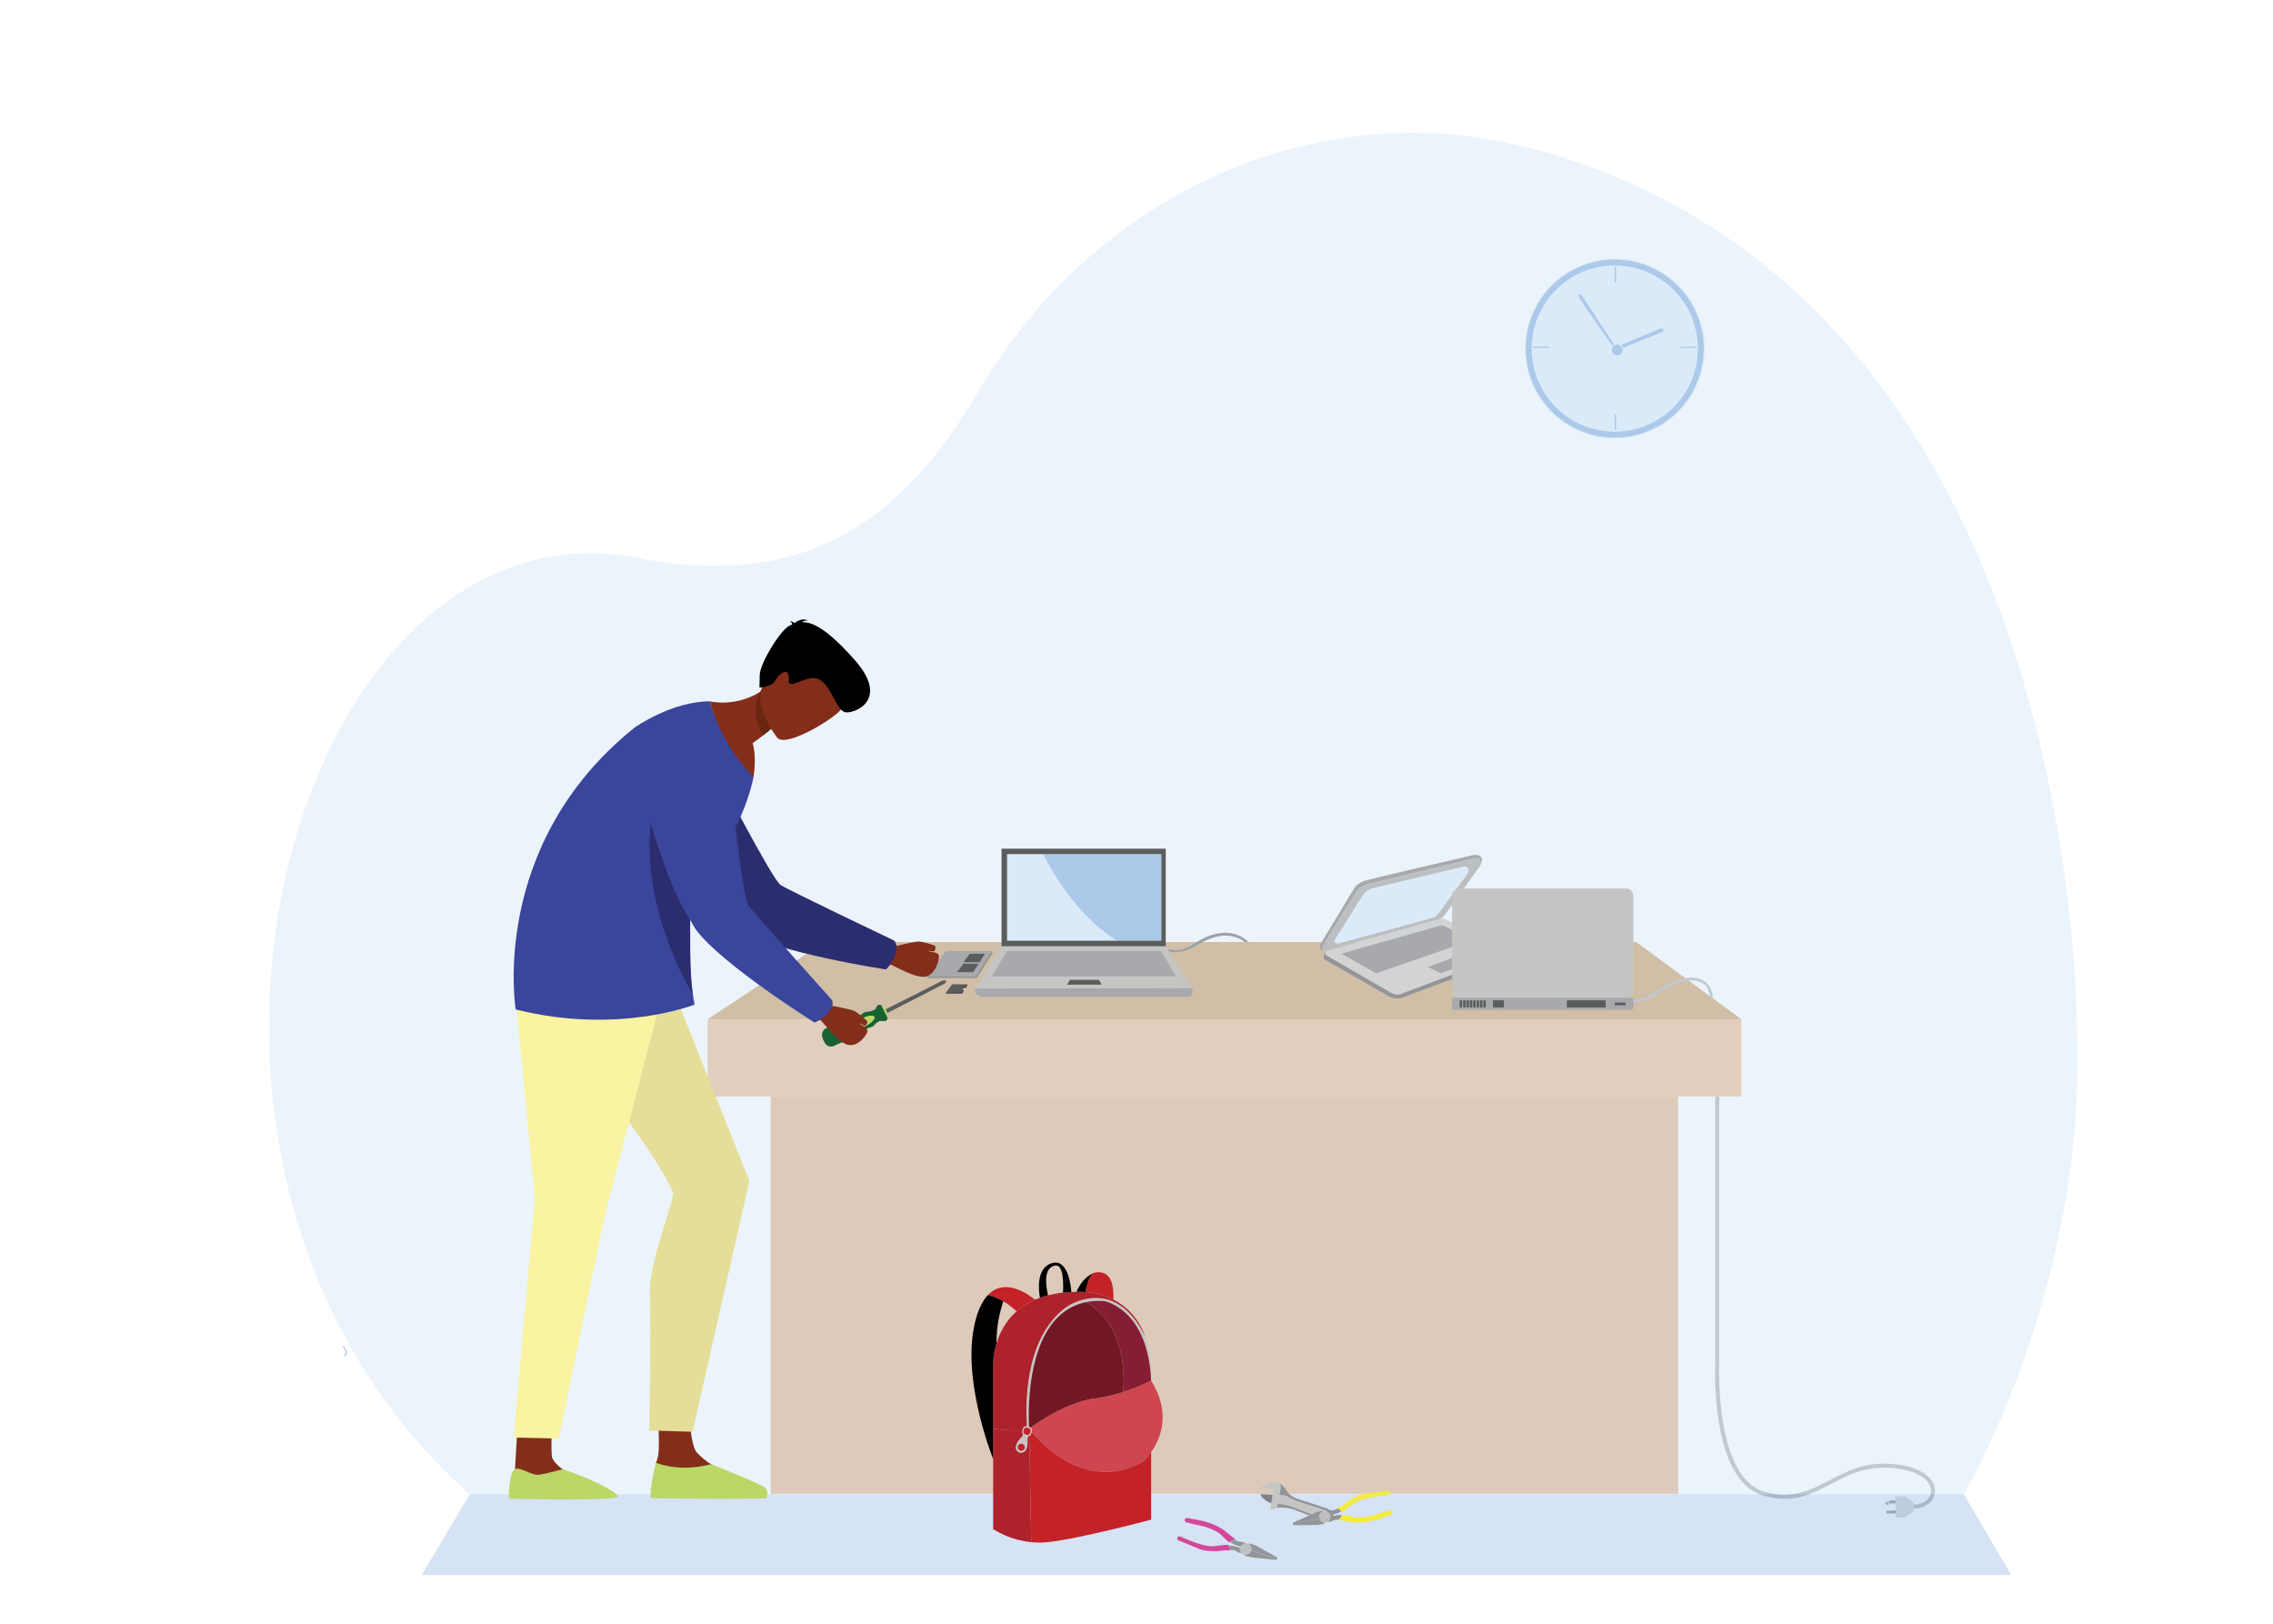 <?xml version="1.0" encoding="utf-8"?>
<!-- Generator: Adobe Illustrator 24.3.0, SVG Export Plug-In . SVG Version: 6.00 Build 0)  -->
<svg version="1.1" xmlns="http://www.w3.org/2000/svg" xmlns:xlink="http://www.w3.org/1999/xlink" x="0px" y="0px"
	 viewBox="0 0 1984.25 1417.32" style="enable-background:new 0 0 1984.25 1417.32;" xml:space="preserve">
<style type="text/css">
	.st0{fill:#A7A9AC;}
	.st1{fill:none;}
	.st2{fill:#EAB283;}
	.st3{fill:#C99257;}
	.st4{fill:#E2AA7C;}
	.st5{fill:#5A5D5C;}
	.st6{fill:#D1D3D4;}
	.st7{fill:#808285;}
	.st8{fill:#939598;}
	.st9{opacity:0.5;fill:#DAEAF8;}
	.st10{opacity:0.5;fill:#ACC9EA;}
	.st11{fill:#ACC9EA;}
	.st12{fill:#DAEAF8;}
	.st13{fill:none;stroke:#DAEAF8;stroke-miterlimit:10;}
	.st14{fill:#C5C5C4;}
	.st15{fill:#BCBEC0;}
	.st16{fill:#414042;}
	.st17{fill:#D3489A;}
	.st18{fill:#F3EB3F;}
	.st19{opacity:0.1;}
	.st20{fill:none;stroke:#000000;stroke-width:0.5;stroke-miterlimit:10;}
	.st21{fill:#832E1A;}
	.st22{fill:#BAD768;}
	.st23{fill:#E5DE98;}
	.st24{fill:#F9F3A2;}
	.st25{fill:#176232;}
	.st26{fill:#2B2D6E;}
	.st27{fill:#692610;}
	.st28{fill:#3A459C;}
	.st29{fill:none;stroke:#ACC9EA;stroke-miterlimit:10;}
	.st30{fill:#CE464F;}
	.st31{fill:#C42228;}
	.st32{fill:#AD222B;}
	.st33{fill:#851E35;}
	.st34{fill:#721825;}
</style>
<g id="linework">
	<g>
		<path class="st0" d="M1670.25,1316.88v-3.5c8.69,0,15.18-4.94,15.43-11.75c0.33-8.82-10.42-18.53-35.15-20.36
			c-22-1.63-37.17,6.29-51.86,13.95c-17.26,9-33.57,17.51-58.88,10.43c-19.91-5.57-33.11-27.04-39.22-63.8
			c-4.49-27.03-3.28-52.8-3.26-53.06l0-231.67h3.5v231.75c-0.05,1.09-4.5,100.97,39.92,113.4c23.97,6.71,39.69-1.49,56.32-10.16
			c15.12-7.89,30.75-16.04,53.74-14.34c28.91,2.14,38.75,14.26,38.39,23.98C1688.86,1310.38,1680.72,1316.88,1670.25,1316.88z"/>
	</g>
	<rect x="617.71" y="889.69" class="st1" width="902.42" height="67.43"/>
	<rect x="617.71" y="889.69" class="st2" width="902.42" height="67.43"/>
	<polygon class="st3" points="1428.31,822.25 719.68,822.25 617.71,889.68 1520.13,889.68 	"/>
	<polyline class="st4" points="1465.02,957.12 1465.02,1303.96 672.82,1303.96 672.82,957.12 	"/>
	<path class="st5" d="M1019.27,828.46c0,0,10.98,3.81,23.57-4.89c15.37-10.62,34.39-13.74,46.97-1.32h-3.27c0,0-5.71-5.31-16.6-5.59
		c-10.89-0.28-24.61,8.01-24.61,8.01s-10.51,8.39-24.66,6.03c-14.15-2.36,0,0,0,0L1019.27,828.46"/>
	<path class="st0" d="M1422.46,872.99l1.62,2.08c0,0-14.34-0.06,0,0c13.75,0.06,23.92-8.51,23.92-8.51s12.96-8.52,23.67-10.48
		c10.91-1.99,17.08,3.87,17.08,3.87s2.35,1.87,4.28,9.84l2.31,1.7c0,0-0.1-7.03-3.93-11.8c-10.73-13.34-33.77-2.76-46,6.03
		C1432.99,874.65,1422.46,872.99,1422.46,872.99"/>
	<g>
		<g id="XMLID_4_">
			<g>
				<polygon class="st6" points="1670.33,1319.59 1662.49,1324.57 1654.95,1324.71 1654.89,1321.03 1654.84,1318.41 
					1654.71,1312.23 1654.66,1309.61 1654.59,1306.14 1662.76,1305.98 1670.28,1311.18 				"/>
				<polygon class="st7" points="1654.84,1318.41 1654.89,1321.03 1649.5,1321.14 1649.46,1318.52 				"/>
				<polygon class="st7" points="1654.66,1309.61 1654.71,1312.23 1649.33,1312.34 1649.28,1309.72 				"/>
				<polygon class="st8" points="1649.46,1318.52 1649.5,1321.14 1646.7,1321.19 1646.63,1318.57 				"/>
				
					<rect x="1646.49" y="1309.74" transform="matrix(1 -0.018 0.018 1 -24.026 30.781)" class="st8" width="2.81" height="2.62"/>
			</g>
			<g>
			</g>
		</g>
	</g>
</g>
<g id="Layer_2">
	<path class="st9" d="M1714.34,1304.29c0,0,95.69-161.18,99.17-365.38c3.4-199.46-57.74-694.82-472.48-808.29
		c-193.5-52.94-388.06,42.32-486.21,209.84c-59.11,100.9-140.54,177.41-297.14,146.63c-303.5-59.66-470.31,532.19-147.63,817.2
		H1714.34z"/>
	<polygon class="st10" points="1755.77,1374.77 368.2,1374.77 410.05,1304.29 1714.34,1304.29 	"/>
	<polygon class="st8" points="826.63,831.45 866.69,831.45 852.8,853.71 809.82,853.71 	"/>
	<g>
		<g id="XMLID_5_">
			<g>
				<path class="st11" d="M1352.64,302.11v2.13h-15.06c0-0.71,0.01-1.42,0.03-2.13H1352.64z"/>
				<path class="st11" d="M1411.24,361.27v15.03c-0.53,0.01-1.07,0.02-1.6,0.02c-0.18,0-0.35,0-0.53-0.01v-15.04H1411.24z"/>
				<path class="st11" d="M1481.7,304.24h-15.05v-2.13h15.02C1481.69,302.82,1481.7,303.53,1481.7,304.24z"/>
				<path class="st11" d="M1411.24,232.23v15.03h-2.13v-15.04c0.18-0.01,0.35-0.01,0.53-0.01
					C1410.17,232.21,1410.71,232.22,1411.24,232.23z"/>
				<path class="st11" d="M1407.43,302.64c0,0-28.28-39.79-29.53-43.31c-1.26-3.52,2.76-2.77,2.76-2.77l28.98,44.21
					C1408.74,301.17,1407.97,301.82,1407.43,302.64z"/>
				<path class="st11" d="M1407.43,302.64c0.54-0.82,1.31-1.47,2.21-1.87c0.65-0.3,1.37-0.46,2.13-0.46c0.87,0,1.69,0.21,2.41,0.59
					c1.31,0.68,2.29,1.89,2.65,3.36c0.11,0.4,0.16,0.82,0.16,1.26c0,2.89-2.33,5.22-5.22,5.22c-2.88,0-5.21-2.33-5.21-5.22
					C1406.56,304.45,1406.88,303.46,1407.43,302.64z"/>
				<path class="st11" d="M1416.83,304.26c-0.36-1.47-1.34-2.68-2.65-3.36l36.12-14.92c0,0,4.78,1,1.51,4.02L1416.83,304.26z"/>
				<path class="st11" d="M1409.11,232.22c-38.83,0.27-70.37,31.27-71.5,69.89h-0.03v2.13c0,0.01,0,0.01,0,0.02
					c0,39.62,31.98,71.77,71.53,72.05v0.01h0.53h1.6v-0.02c39.06-0.85,70.46-32.77,70.46-72.04c0-0.01,0-0.01,0-0.02v-2.13h-0.03
					c-1.12-38.26-32.08-69.05-70.43-69.88v-0.02h-1.6L1409.11,232.22L1409.11,232.22z M1409.64,382.41
					c-43.16,0-78.14-34.99-78.14-78.15c0-43.15,34.98-78.14,78.14-78.14s78.15,34.99,78.15,78.14
					C1487.79,347.42,1452.8,382.41,1409.64,382.41z"/>
				<path class="st12" d="M1411.77,300.31c-0.76,0-1.48,0.16-2.13,0.46l-28.98-44.21c0,0-4.02-0.75-2.76,2.77
					c1.25,3.52,29.53,43.31,29.53,43.31c-0.55,0.82-0.87,1.81-0.87,2.88c0,2.89,2.33,5.22,5.21,5.22c2.89,0,5.22-2.33,5.22-5.22
					c0-0.44-0.05-0.86-0.16-1.26l34.98-14.26c3.27-3.02-1.51-4.02-1.51-4.02l-36.12,14.92
					C1413.46,300.52,1412.64,300.31,1411.77,300.31z M1481.7,304.26c0,39.27-31.4,71.19-70.46,72.04v-15.03h-2.13v15.04
					c-39.55-0.28-71.53-32.43-71.53-72.05c0-0.01,0-0.01,0-0.02h15.06v-2.13h-15.03c1.13-38.62,32.67-69.62,71.5-69.89v15.04h2.13
					v-15.03c38.35,0.83,69.31,31.62,70.43,69.88h-15.02v2.13h15.05C1481.7,304.25,1481.7,304.25,1481.7,304.26z"/>
			</g>
			<g>
				<path class="st13" d="M1487.79,304.26c0,43.16-34.99,78.15-78.15,78.15s-78.14-34.99-78.14-78.15
					c0-43.15,34.98-78.14,78.14-78.14S1487.79,261.11,1487.79,304.26z"/>
				<path class="st13" d="M1481.7,304.24c0,0.01,0,0.01,0,0.02c0,39.27-31.4,71.19-70.46,72.04c-0.53,0.01-1.07,0.02-1.6,0.02
					c-0.18,0-0.35,0-0.53-0.01c-39.55-0.28-71.53-32.43-71.53-72.05c0-0.01,0-0.01,0-0.02c0-0.71,0.01-1.42,0.03-2.13
					c1.13-38.62,32.67-69.62,71.5-69.89c0.18-0.01,0.35-0.01,0.53-0.01c0.53,0,1.07,0.01,1.6,0.02
					c38.35,0.83,69.31,31.62,70.43,69.88C1481.69,302.82,1481.7,303.53,1481.7,304.24z"/>
				<path class="st13" d="M1416.83,304.26c0.11,0.4,0.16,0.82,0.16,1.26c0,2.89-2.33,5.22-5.22,5.22c-2.88,0-5.21-2.33-5.21-5.22
					c0-1.07,0.32-2.06,0.87-2.88c0.54-0.82,1.31-1.47,2.21-1.87c0.65-0.3,1.37-0.46,2.13-0.46c0.87,0,1.69,0.21,2.41,0.59
					C1415.49,301.58,1416.47,302.79,1416.83,304.26z"/>
				<path class="st13" d="M1414.18,300.9l36.12-14.92c0,0,4.78,1,1.51,4.02l-34.98,14.26"/>
				<path class="st13" d="M1409.64,300.77l-28.98-44.21c0,0-4.02-0.75-2.76,2.77c1.25,3.52,29.53,43.31,29.53,43.31"/>
				<polygon class="st13" points="1411.24,232.23 1411.24,247.26 1409.11,247.26 1409.11,232.22 1409.11,232.21 1409.64,232.21 
					1411.24,232.21 				"/>
				<polygon class="st13" points="1411.24,376.3 1411.24,376.32 1409.64,376.32 1409.11,376.32 1409.11,376.31 1409.11,361.27 
					1411.24,361.27 				"/>
				<polygon class="st13" points="1481.67,302.11 1481.7,302.11 1481.7,304.24 1466.65,304.24 1466.65,302.11 				"/>
				<polygon class="st13" points="1337.61,302.11 1352.64,302.11 1352.64,304.24 1337.58,304.24 1337.58,302.11 				"/>
			</g>
		</g>
	</g>
	<g id="XMLID_13_">
		<g>
			<path class="st0" d="M1040.56,862.44c0,0,2.47,7.7-3.35,7.7H857.95c0,0-8.49-0.4-6.11-7.3L1040.56,862.44z"/>
			<path class="st14" d="M1017.66,825.9l22.89,36.54l-188.72,0.4l22.48-36.94H1017.66z M1026.49,852.12l-12.76-22.01H878.89
				l-13.16,22.26L1026.49,852.12z M961.61,859.48l-2.23-4.17H934l-2.48,4.19L961.61,859.48z"/>
			<polygon class="st0" points="1013.73,830.1 1026.49,852.12 865.73,852.36 878.89,830.1 			"/>
			<path class="st5" d="M1017.66,740.78v85.12H874.32v-85.12H1017.66z M1013.72,820.95v-75.23H910.61h-31.35v75.23h95.34H1013.72z"
				/>
			<path class="st11" d="M1013.72,745.72v75.23H974.6c-40.84-25.3-63.99-75.23-63.99-75.23H1013.72z"/>
			<path class="st12" d="M974.6,820.95h-95.34v-75.23h31.35C910.61,745.72,933.76,795.66,974.6,820.95z"/>
			<polygon class="st5" points="959.37,855.3 961.61,859.48 931.53,859.5 934,855.3 			"/>
		</g>
		<g>
		</g>
	</g>
	<line class="st1" x1="1362.18" y1="765.85" x2="1479.85" y2="737.32"/>
	<g>
		<g id="XMLID_3_">
			<g>
				<path class="st8" d="M1318.39,825.56c6.84,2.77,1.76,9.4,1.76,9.4L1226.24,870c-6.89,3.44-13.19,0-13.19,0l-57.23-32.84
					c-0.7-3.07,0.54-4.82,1.39-5.6c-0.31,0.59-0.36,1.22,0,1.86l57.96,33.58c4.83,1.83,7.36,1.22,11.72-1l91.49-34.51
					C1320.34,831.49,1321.13,826.69,1318.39,825.56z"/>
				<path class="st6" d="M1157.21,831.56c0.54-1.09,1.93-1.99,3.17-2.38l6.45-1.8l89.45-24.79c0.15-0.07,0.29-0.13,0.44-0.21
					c1.94-0.59,3.48-0.88,5.14,0.33l56.53,22.87c2.74,1.13,1.96,5.93,0,5.93L1226.89,866c-4.36,2.22-6.89,2.82-11.72,1l-57.96-33.58
					C1156.85,832.78,1156.9,832.14,1157.21,831.56z M1201.22,849.54l85.47-29.61l-27.95-12.54l-87.52,25.02L1201.22,849.54z
					 M1257.83,849.54l24.94-9.47l-11.38-5.11l-24.78,9.08L1257.83,849.54z"/>
				<path class="st0" d="M1286.69,746.23c0,0,11.31-1.19,5.24,9.76c2.12-4.73-0.72-6.97-3.69-6.97l-94.61,22.93
					c-3.35,0.95-6.99,2.89-9.58,6.5l-29.01,46.98c-0.9,2.25-0.65,3.49,0.54,4.05c0,0-5.14,0.67-2.64-5.91l29.17-48.12
					c0,0,2.73-4.65,9.32-6.69C1198.04,766.7,1286.69,746.23,1286.69,746.23z"/>
				<path class="st15" d="M1288.24,749.03c2.97,0,5.81,2.24,3.69,6.97l-30.38,42.24c-0.82,1.03-2.24,2.92-4.83,4.13l-89.89,25.01
					l-6.45,1.8l-2.55,0.7c-0.95,0-1.7-0.11-2.25-0.39c-1.19-0.55-1.44-1.8-0.54-4.05l29.01-46.98c2.6-3.61,6.24-5.55,9.58-6.5
					L1288.24,749.03z M1281.28,762.17c1.78-3.92-0.6-5.78-3.12-5.78l-79.87,19.07c-2.82,0.78-5.89,2.38-8.08,5.39l-24.5,39.04
					c-1.09,2.74-0.15,3.69,2.37,3.69l83.1-22.69c2.42-1,3.72-2.71,4.46-3.61L1281.28,762.17z"/>
				<polygon class="st0" points="1286.69,819.93 1201.22,849.54 1171.22,832.42 1258.74,807.4 				"/>
				<polygon class="st0" points="1282.77,840.08 1257.83,849.54 1246.61,844.04 1271.39,834.97 				"/>
				<path class="st12" d="M1278.17,756.39c2.51,0,4.9,1.86,3.12,5.78l-25.64,35.11c-0.73,0.9-2.04,2.61-4.46,3.61l-83.1,22.69
					c-2.51,0-3.46-0.95-2.37-3.69l24.5-39.04c2.19-3,5.26-4.6,8.08-5.39L1278.17,756.39z"/>
			</g>
			<g>
			</g>
		</g>
	</g>
	<g>
		<path class="st14" d="M1419.47,870.89h-145.5c-3.51,0-6.35-2.84-6.35-6.35v-82.71c0-3.51,2.84-6.35,6.35-6.35h145.5
			c3.51,0,6.35,2.84,6.35,6.35v82.71C1425.82,868.05,1422.98,870.89,1419.47,870.89z"/>
		<path class="st0" d="M1423.93,881.49h-154.41c-1.05,0-1.89-0.85-1.89-1.89v-6.81c0-1.05,0.85-1.89,1.89-1.89h154.41
			c1.05,0,1.89,0.85,1.89,1.89v6.81C1425.82,880.65,1424.97,881.49,1423.93,881.49z"/>
		<rect x="1274.26" y="873.15" class="st5" width="2.11" height="6.23"/>
		<rect x="1277.27" y="873.15" class="st5" width="2.11" height="6.23"/>
		<rect x="1280.2" y="873.15" class="st5" width="2.11" height="6.23"/>
		<rect x="1283.12" y="873.15" class="st5" width="2.11" height="6.23"/>
		<rect x="1286.07" y="873.15" class="st5" width="2.11" height="6.23"/>
		<rect x="1289.08" y="873.15" class="st5" width="2.11" height="6.23"/>
		<rect x="1292.01" y="873.15" class="st5" width="2.11" height="6.23"/>
		<rect x="1294.93" y="873.15" class="st5" width="2.11" height="6.23"/>
		<rect x="1303.33" y="873.15" class="st5" width="9.54" height="6.23"/>
		<rect x="1367.8" y="873.15" class="st5" width="33.89" height="6.23"/>
		<rect x="1409.64" y="875.13" class="st5" width="9.54" height="2.28"/>
	</g>
	<polygon class="st0" points="825.67,830.1 865.73,830.1 851.83,852.36 808.85,852.36 	"/>
	<polygon class="st5" points="846.59,832.55 859.81,832.55 855.22,839.9 841.04,839.9 	"/>
	<g>
		<path class="st16" d="M844.43,859.17l-0.48,0.76h-12.59l-5.55,7.35H840l1.38-2.22c0,0-1.73-0.39-1.29-1.65
			c0.45-1.28,2.97-1.04,2.97-1.04l1.52-2.44L844.43,859.17z"/>
		<path class="st5" d="M831.21,859.17h13.22l-1.52,2.44c0,0-2.52-0.23-2.97,1.04c-0.44,1.26,1.29,1.65,1.29,1.65l-1.38,2.22h-14.18
			L831.21,859.17z"/>
	</g>
	<polygon class="st5" points="841,841.23 854.22,841.23 849.64,848.58 835.45,848.58 	"/>
	<polygon class="st8" points="808.85,852.36 809.82,853.71 812.76,852.36 	"/>
	<polygon class="st8" points="865.73,830.1 866.69,831.45 864.89,831.45 	"/>
	<polygon class="st16" points="825.66,866.52 825.81,867.28 826.39,866.52 	"/>
	<polygon class="st16" points="841.22,864.3 841.38,865.06 840.75,865.06 	"/>
	<g>
		<g id="XMLID_12_">
			<g>
				<path class="st8" d="M1114.88,1360.66l-0.72,0.95c0,0-20.02-2.02-21.32-2.2c-1.29-0.19-6.21-1.44-6.21-1.44l-0.11-0.85
					c0.81,0.16,1.66,0.11,2.51-0.16c1.63-0.54,2.81-1.82,3.25-3.37l22.2,6.95L1114.88,1360.66z"/>
				<path class="st8" d="M1114.99,1359.54l-0.11,1.12l-0.4-0.12l-22.17-7.03c0.26-0.92,0.26-1.93-0.07-2.91
					c-0.39-1.17-1.16-2.11-2.14-2.7l0.86-0.68c0,0,4.18,1.29,5.36,1.86C1097.5,1349.62,1114.99,1359.54,1114.99,1359.54z"/>
				<path class="st15" d="M1092.28,1353.59c-0.44,1.54-1.62,2.83-3.25,3.37c-0.84,0.27-1.7,0.32-2.51,0.16l-0.68-5.54
					L1092.28,1353.59z"/>
				<path class="st15" d="M1092.31,1353.51c0,0.03-0.01,0.06-0.03,0.08l-6.44-2.01l0.68,5.54c-1.11-0.2-2.14-0.78-2.88-1.65
					l1.01-3.5c-0.74-0.33-1.43-0.62-2.1-0.88c0.09-0.41,0.22-0.81,0.42-1.18c1.42,0.38,2.42,0.59,2.42,0.59l1.85-3.37
					c1.03-0.04,2.03,0.23,2.87,0.76l-4.42,3.52L1092.31,1353.51z"/>
				<path class="st15" d="M1092.31,1353.51l-6.63-2.1l4.42-3.52c0.98,0.59,1.75,1.53,2.14,2.7
					C1092.57,1351.57,1092.57,1352.59,1092.31,1353.51z"/>
				<path class="st8" d="M1083.64,1355.47l-0.11,0.4l-2.85-0.83c0,0-1.92-2.49-6.98-2.16l-0.37-1.12l-0.82-2.5
					c0.27-0.04,3.9-0.52,10.04,1.82c-0.2,0.85-0.17,1.77,0.12,2.66C1082.88,1354.4,1083.22,1354.98,1083.64,1355.47z"/>
				<path class="st15" d="M1084.65,1351.97l-1.01,3.5c-0.42-0.49-0.76-1.07-0.98-1.72c-0.29-0.89-0.31-1.81-0.12-2.66
					C1083.23,1351.34,1083.92,1351.64,1084.65,1351.97z"/>
				<path class="st15" d="M1087.23,1347.13l-1.85,3.37c0,0-1-0.21-2.42-0.59c0.57-1.15,1.59-2.08,2.91-2.52
					C1086.33,1347.24,1086.78,1347.15,1087.23,1347.13z"/>
				<path class="st8" d="M1087.4,1346.84l-0.16,0.29c-0.45,0.02-0.9,0.11-1.36,0.26c-1.32,0.44-2.34,1.37-2.91,2.52
					c-2.87-0.76-7.44-2.2-8.98-3.99l3.66-2.12c0.65,0.45,3.2,2.09,6.57,2.09L1087.4,1346.84z"/>
				<path class="st17" d="M1073.7,1352.88l0.19,0.58c0,0-2.86-0.63-7.39,0.11c-4.54,0.74-14.47,0.8-20.46-1.86
					c-5.99-2.66-17.34-7.1-17.34-7.1s-1.57-0.85-0.83-2.52c0.74-1.68,2.87-0.81,3.36-0.56c0.49,0.24,19.78,9.38,28.7,8.07
					c0,0,8.19-1.2,12.29-1.18l0.28,0.85c-0.01,0.01-0.01,0.01-0.01,0.01l0.83,2.49L1073.7,1352.88z"/>
				<path class="st17" d="M1078.34,1343.39l-0.68,0.4c-0.1-0.08-0.16-0.12-0.16-0.12l-3.69,2c0.07,0.08,0.12,0.17,0.19,0.25
					l-0.82,0.47c0,0-4.45-3.53-6.88-6.38s-12.07-7.18-17.76-8.16c-5.67-0.99-13.18-3.16-13.18-3.16s-1.85-1.05-0.89-2.71
					c0.96-1.67,2.84-0.93,5.32-0.32c2.49,0.61,20.21,2.13,31.47,12.28C1071.26,1337.94,1075.15,1341.24,1078.34,1343.39z"/>
			</g>
			<g>
			</g>
		</g>
	</g>
	<g>
		<g id="XMLID_6_">
			<g>
				<path class="st14" d="M1101.23,1298.57c0.63-0.68,7.26-7.49,14.73-4.43c0,0,0.01,0.01,0.02,0.01c0.03,0.01,0.15,0.06,0.32,0.14
					c0.08,0.04,0.19,0.09,0.3,0.15c0.11,0.06,0.24,0.13,0.39,0.21c0,0,0.01,0,0.01,0.01c0.26,0.29,1.25,1.52,1.05,3.93
					c-0.1,1.05-0.58,3.76-1.15,6.71c-1.34,0.05-2.17,0.09-2.17,0.09l-1.29,7.54c0,0,0.79-0.08,1.96-0.12
					c-0.34,1.66-0.58,2.77-0.58,2.77s0.1,0.24,0.03,0.49c-0.06,0.21-0.25,0.43-0.76,0.48c-1.06,0.11-4.38,1.14-4.38,1.14
					s-0.86,0.33-0.62-1.16l0.68-4.23l1.22-7.63l0.47-2.94c0,0,0.85-1.75-1.29-2.05s-8.94-0.28-8.94-0.28
					S1100.57,1299.28,1101.23,1298.57z"/>
				<path class="st8" d="M1118.04,1298.59c0.2-2.42-0.79-3.65-1.05-3.93c1.35,0.78,3.8,2.58,5.85,6.17
					c3.01,5.28,9.06,7.31,12.94,8.45c1.99,0.6,13.26,4.3,23.7,7.74c0,0,10.12,8.52-0.34,9.99c-10.46,1.48-7.37-0.85-7.37-0.85
					l-21.58-8.24c0,0-5.79-2.64-15.33-1.84c0.07-0.25-0.03-0.49-0.03-0.49s0.24-1.11,0.58-2.77c2.1-0.09,5.43-0.04,7.74,0.84
					l6.58,2.1l24.16,9.37l1.24,0.49l0.11,0.03c9.15-0.94,2.66-6.95,2.66-6.95l-26.4-8.5c0,0-5.06-1.83-6.67-3.11
					c-1.62-1.26-2.92-1.84-5.58-1.83c-0.89,0.01-1.67,0.03-2.33,0.05C1117.46,1302.35,1117.94,1299.64,1118.04,1298.59z"/>
				<path class="st14" d="M1119.23,1305.24c2.65-0.02,3.96,0.57,5.58,1.83c1.61,1.27,6.67,3.11,6.67,3.11l26.4,8.5
					c0,0,6.49,6.01-2.66,6.95l-0.11-0.03l-1.24-0.49l-24.16-9.37l-6.58-2.1c-2.3-0.87-5.64-0.93-7.74-0.84
					c-1.17,0.04-1.96,0.12-1.96,0.12l1.29-7.54c0,0,0.83-0.05,2.17-0.09C1117.56,1305.27,1118.34,1305.25,1119.23,1305.24z"/>
				<path class="st7" d="M1111,1304.67l-1.23,7.63c0,0-7.42-2.99-9.33-7.36c0,0-0.49-0.85,0.92-0.74
					C1102.77,1304.32,1111,1304.67,1111,1304.67z"/>
			</g>
			<g>
			</g>
		</g>
	</g>
	<g>
		<g id="XMLID_8_">
			<g>
				<path class="st8" d="M1128.59,1330.3l0.14-1.18c0,0,18.38-8.24,19.59-8.72c1.21-0.49,6.1-1.86,6.1-1.86l0.51,0.68
					c-0.78,0.27-1.51,0.73-2.1,1.39c-1.15,1.29-1.52,3-1.13,4.55L1128.59,1330.3z"/>
				<path class="st8" d="M1129.04,1331.33l-0.45-1.03l23.13-5.07c0.23,0.93,0.73,1.8,1.5,2.5c0.93,0.82,2.07,1.26,3.22,1.28
					l-0.41,1.04c0,0-4.26,0.95-5.57,1.05C1149.16,1331.21,1129.04,1331.33,1129.04,1331.33z"/>
				<path class="st15" d="M1151.7,1325.16c-0.39-1.56-0.02-3.26,1.13-4.55c0.6-0.66,1.33-1.12,2.1-1.39l3.35,4.47L1151.7,1325.16z"
					/>
				<path class="st15" d="M1151.7,1325.16l6.58-1.47l-3.35-4.47c1.06-0.37,2.23-0.38,3.3-0.01l0.89,3.54
					c0.8-0.08,1.55-0.17,2.26-0.28c0.14,0.4,0.21,0.81,0.23,1.23c-1.42,0.38-2.39,0.69-2.39,0.69l0.07,3.83
					c-0.85,0.56-1.86,0.83-2.86,0.78l2.07-5.26l-6.78,1.48C1151.71,1325.2,1151.7,1325.19,1151.7,1325.16z"/>
				<path class="st15" d="M1151.72,1325.23l6.78-1.48l-2.07,5.26c-1.15-0.02-2.28-0.46-3.22-1.28
					C1152.46,1327.03,1151.96,1326.16,1151.72,1325.23z"/>
				<path class="st8" d="M1158.23,1319.21l-0.1-0.39l2.9-0.71c0,0,2.9,1.2,7.13-1.61l2.82,2.54c0,0-2.85,2.38-9.6,3.43
					c-0.24-0.83-0.73-1.62-1.43-2.25C1159.44,1319.76,1158.85,1319.42,1158.23,1319.21z"/>
				<path class="st15" d="M1159.12,1322.76l-0.89-3.54c0.62,0.21,1.21,0.55,1.73,1.01c0.7,0.63,1.18,1.41,1.43,2.25
					C1160.67,1322.59,1159.93,1322.68,1159.12,1322.76z"/>
				<path class="st15" d="M1159.29,1328.23l-0.07-3.83c0,0,0.97-0.32,2.39-0.69c0.08,1.28-0.34,2.6-1.28,3.63
					C1160.03,1327.69,1159.67,1327.99,1159.29,1328.23z"/>
				<path class="st8" d="M1159.3,1328.58l-0.01-0.36c0.38-0.23,0.74-0.54,1.05-0.89c0.94-1.04,1.35-2.35,1.28-3.63
					c2.87-0.78,7.56-1.8,9.78-1.01l-2.13,3.67c-0.78-0.07-3.8-0.24-6.74,1.45L1159.3,1328.58z"/>
				<path class="st18" d="M1168.17,1316.5l-0.45-0.41c0,0,2.8-0.88,6.35-3.78c3.56-2.89,12.13-7.91,18.66-8.59
					c6.52-0.68,18.57-2.49,18.57-2.49s1.79-0.05,1.98,1.77c0.2,1.83-2.08,2.13-2.63,2.16c-0.55,0.03-21.83,1.75-28.91,7.31
					c0,0-6.5,5.13-10.07,7.15l-0.68-0.6L1168.17,1316.5z"/>
				<path class="st18" d="M1168.87,1327.05l0.39-0.68c0.12,0.02,0.19,0.02,0.19,0.02l2.22-3.58c-0.09-0.03-0.19-0.08-0.28-0.12
					l0.46-0.8c0,0,5.62,0.83,9.15,2.08c3.53,1.25,14.03,0.2,19.46-1.77c5.41-1.98,13-3.84,13-3.84s2.11-0.03,2.13,1.9
					c0,1.92-2,2.23-4.45,2.94c-2.46,0.71-18.58,8.22-33.4,5.04C1177.73,1328.24,1172.72,1327.31,1168.87,1327.05z"/>
			</g>
			<g>
			</g>
		</g>
	</g>
	<path class="st19" d="M1884.69,1672.17c0,0,1.12,24.74,19.53,25.3c0,0-14.22,0.76-19.76-2.65L1884.69,1672.17z"/>
	<g>
		<path class="st20" d="M729.9,1060.98"/>
		<g>
			<path class="st21" d="M573.29,1224.3c0,0,3.39,35.3,1.16,46.82c-0.3,1.54-0.95,3.49-1.72,5.65c-2.29,6.45,3.99,26.16,3.99,26.16
				l84.27,0.3c4.59,0.02,1.52-2.76-2.21-5.31c-6.11-4.17-11.04-6.92-30.5-15.61c-1.27-0.57-5.9-3.3-7.57-4.24
				c-4.23-2.39-8.5-6.19-12.18-10c-6.13-6.35-7.06-37.46-7.06-37.46L573.29,1224.3z"/>
			<path class="st22" d="M620.69,1278.06c-22.21,5.71-38.73,2.2-47.99-1.23c-2.29,6.44-6.51,30.88-3.93,30.88
				c21.13,0,38.92,1.18,99.46,0.27c2.17-0.03,1.9-7.14,0.49-8.71C664.82,1294.93,622.37,1279.01,620.69,1278.06z"/>
			<path class="st23" d="M654.19,1030.89l-49.64,218.88l-1.51-0.05l-28.06-0.85l-8.27-0.25c0,0,1.95-84.81,0.65-116.87
				c-1.15-28.28,14.77-64.15,20.56-89.67c-7.26-17.51-22.26-39.85-38.78-62.49c-26.19-35.85-56.18-72.44-65.21-91.71
				c-1.16-2.48-2.24-5.07-3.25-7.73h113.43L654.19,1030.89z"/>
			<path class="st21" d="M451.25,1253.94c0,0-1.7,28.67-1.7,28.73c-0.62,3.64-3.08,12.63-3.08,15.94
				c0,12.43,57.77-10.55,44.82-16.06c-1.17-0.5-9.13-7.09-9.52-11.32c-0.59-6.52-0.28-16.89-0.28-16.89L451.25,1253.94z"/>
			<path class="st22" d="M491.15,1282.44c0,0-13.56,3.8-20.51,4.75c-6.95,0.95-16.11-7.05-21.02-4.89
				c-5.41,2.38-5.62,25.82-5.62,25.82s72.29,2.23,93.69-0.81C546.1,1306.1,518.88,1291.3,491.15,1282.44z"/>
			<path class="st24" d="M574.89,880.15c-6.89,26.67-16.92,65.41-25.75,99.44c-10.68,41.08-19.64,75.28-19.3,73.08
				c0.01-0.05,0.01-0.08,0.01-0.09c-0.64,1.68-42.06,203.08-42.06,203.08l-6.33-0.14l-30.26-0.68l-2.72-0.06l18.41-208.37
				c0,0-10.36-110.31-15.94-166.26H574.89z"/>
		</g>
		<g>
			<g id="XMLID_7_">
				<g>
					<path class="st5" d="M824.87,855.78c1.81-0.07,0.97,1.38,0.44,2.14c-0.54,0.75-1.25,0.95-1.25,0.95l-49.5,25.37l-1.59-3.12
						c4.16-2.09,47.51-23.87,48.55-24.56C822.62,855.84,823.07,855.84,824.87,855.78z"/>
					<path class="st25" d="M774.58,889.77c-0.18,1.06-2.77,1.68-2.77,1.68c-3.99-0.98-5.66,0.71-7.29,1.89
						c-1.63,1.18-1.21,2.6-4.78,3.47c-3.58,0.86-8.97,4.77-11.09,6.23c-2.11,1.46-4.77,5.3-9.35,5.78s-11.69,4.34-11.69,4.34
						c-4.84,1.44-7.37-1.17-9.48-6.89c-2.09-5.73,2.27-8.4,2.27-8.4c4.86-1.52,10.02-4.89,12.33-6.7c2.3-1.8,3.94-1.87,3.94-1.87
						c7.15,0.19,15.02-3.55,15.02-3.55s2.3-2.52,5.58-2.68s7.15-1.44,7.6-3.55c0.47-2.12,1.33-2,2.7-2.51
						c1.38-0.53,2.54,1.79,2.54,1.79l4.43,8.92C774.53,887.7,774.77,888.71,774.58,889.77z M755.95,895.28
						c4.92-2.46,8.19-5.89,7.3-7.64c-0.88-1.76-5.58-1.2-10.5,1.27c-4.92,2.46-8.19,5.89-7.31,7.65
						C746.33,898.32,751.04,897.74,755.95,895.28z"/>
					<polygon class="st22" points="772.99,881.11 774.57,884.23 775.91,886.9 774.53,887.7 770.1,878.78 771.43,878.02 					"/>
					<path class="st22" d="M763.26,887.64c0.88,1.75-2.39,5.17-7.3,7.64c-4.92,2.46-9.63,3.04-10.5,1.28
						c-0.88-1.76,2.39-5.19,7.31-7.65C757.68,886.44,762.38,885.88,763.26,887.64z"/>
				</g>
				<g>
				</g>
			</g>
		</g>
		<path class="st21" d="M777.34,826.9c0,0,21.21-5.28,24.75-5.07c3.54,0.21,14.26,3.15,14.39,4.2c0.14,1.04,0.5,4.22-1.65,4.4
			c-2.15,0.18-4.25-1.02-3.83-0.13c0.42,0.88,8.53,0.16,8.64,4.41c0.11,4.26-3.48,17.26-12.9,17.91
			c-9.42,0.65-27.62-10.5-29.2-10.62C764.12,840.94,777.34,826.9,777.34,826.9z"/>
		<path class="st26" d="M781.36,833.62c3.42-9.81-1.04-12.75-1.04-12.75s-91.4-43.53-98.85-48.37
			c-7.45-4.85-56.38-99.84-56.38-99.84s-18.07-38.88-42.03-37.58c-20.82,1.13-32.63,14.87-39.31,29.16
			c-7.96,17.02-5.1,36.98,6.95,50.26c27.06,29.81,81.41,88.83,95.61,97.66c31.61,19.65,127.15,34.04,127.15,34.04
			S778.67,841.32,781.36,833.62z"/>
		<path class="st21" d="M619.64,612.16c0,0,12.68,52.87,38.16,66.05c0,0,3-16.65-0.77-29.52c3.5-2.5,6.61-4.83,9.32-6.93
			c9.02-7.02,13.61-11.55,13.61-11.55l-2.97-27.02l2.42-12.85c-4.37,4.68-8.9,8.79-13.34,11.89
			C643.17,618.17,619.64,612.16,619.64,612.16z"/>
		<path class="st27" d="M665,601.54c0,0-12.77,18.5,1.34,40.22c9.02-7.02,13.61-11.55,13.61-11.55l-2.97-27.02
			C667.89,597.7,665,601.54,665,601.54z"/>
		<path class="st21" d="M678.53,643.99c0,0-28.68-35.73-6.15-53.25c22.53-17.52,34-33.93,53.26-11.85
			c19.26,22.07,14.16,33.24,8.06,40.92C727.6,627.48,686.57,652.84,678.53,643.99z"/>
		<path d="M691.57,545.15c0.04-0.66-0.4-1.64-1.91-3.26c0,0,2.05,0.41,3.8,2.01c2.5-1.94,7.51-4.8,12.26-2.1
			c0,0-3.12-0.86-5.69,1.29c8.86-0.38,21.57,5.36,45.83,32.66c31.97,35.97-1.03,47.55-8.09,45.94
			c-7.06-1.62-11.29-19.79-20.29-27.13c-9-7.34-22.34,3.4-26.79,2.37c-4.45-1.03-0.48-2.94-2.63-8.38
			c-2.15-5.44-8.7,0.67-11.61,5.92c-2.91,5.26-13.49,5.74-13.49,5.74s0,0,0.26-10.93c0.26-10.93,18.88-40.4,26.34-43.34
			C690.24,545.69,690.9,545.42,691.57,545.15z"/>
		<path class="st21" d="M721.36,876.95c0,0,21.16,3.84,24.31,5.45c3.15,1.61,11.87,8.54,11.62,9.53c-0.24,0.98-1.03,3.95-3.04,3.25
			c-2.01-0.71-3.52-2.62-3.44-1.66c0.07,0.96,7.7,3.57,6.31,7.4c-1.4,3.83-9.23,13.96-18.04,10.74
			c-8.81-3.21-21.45-20.45-22.85-21.2C704.4,884.12,721.36,876.95,721.36,876.95z"/>
		<path class="st28" d="M722.66,884.55c6.56-7.35,3.54-11.76,3.54-11.76s-67.88-75.49-72.96-82.81
			c-5.08-7.31-16.22-111.5-16.22-111.5s-2.78-41.86-25.04-50.34c-19.35-7.37-34.93,0.1-46.02,10.12
			c-13.22,11.94-17.64,30.84-11.34,47.51c14.14,37.41,42.86,111.78,52.68,125.35c21.86,30.2,103.75,81.44,103.75,81.44
			S717.51,890.32,722.66,884.55z"/>
		<path class="st28" d="M619.64,612.16c0,0,8.29,36.11,38.16,66.05c0,0-7.61,42.98-38.16,77.29c-30.54,34.3-13.29,121.4-13.29,121.4
			s-67.06,26.64-156.15,4.22c0,0-23.97-143.5,103.8-246.07C553.99,635.05,586.26,612.16,619.64,612.16z"/>
		<path class="st26" d="M568.03,718.53c0,0,17.19,60.18,34.52,84.35c0,0-0.73,48.2,2.27,64.9
			C604.82,867.77,560.01,797.44,568.03,718.53z"/>
	</g>
	<path class="st29" d="M299.47,1175.25c2.65,2.51,3.05,5.6,3.11,5.91c0.01,0.02,0.01,0.03,0.01,0.03v-0.04"/>
	<path class="st29" d="M300.72,1183.62v-0.01c0.62-0.75,1.24-1.56,1.86-2.45c0.01,0,0.01-0.01,0.01-0.01"/>
	<g>
		<g id="XMLID_10_">
			<g>
				<path class="st30" d="M1004.9,1205.11c17.87,28.47,8.1,50.93,0,62.39c-3.82,5.4-7.27,8.37-7.27,8.37
					c-48.47,26.89-87.56-14.66-97.02-26.08l0.16-0.48c0.4-1.23-0.12-2.53-1.18-3.17c5.77-4.18,31.79-22.23,55.81-25.4
					c9.19-1.21,17.82-3.38,25.22-5.74C995.13,1210.4,1004.9,1205.11,1004.9,1205.11z"/>
				<path class="st31" d="M1004.9,1267.5v58.97c0,0-75.01,20.03-96.94,20.03c-2.69,0-5.26-0.13-7.72-0.38l-1.71-92.71
					c0.65-0.3,1.18-0.87,1.42-1.61l0.66-2.01c9.46,11.43,48.55,52.97,97.02,26.08C997.64,1275.87,1001.08,1272.91,1004.9,1267.5z"/>
				<path class="st14" d="M1004.9,1191.59v13.52c-2.77-63.11-41.24-69.48-41.24-69.48c-5.71-0.34-10.94,0.03-15.71,1.01
					c-53.31,10.89-50.29,97.17-49.62,109.02l-1.79-0.58c-0.02-0.01-0.03-0.01-0.05-0.02c-1.06-13.62-3.8-77.14,34.74-104.38
					c0,0,41.54-29.37,68.66,26.25l0.01-0.01C1002.43,1173.84,1004.21,1181.99,1004.9,1191.59z"/>
				<path class="st32" d="M999.9,1166.92L999.9,1166.92c-27.12-55.61-68.66-26.24-68.66-26.24c-38.54,27.24-35.8,90.76-34.74,104.38
					c-1.41-0.43-2.91,0.34-3.37,1.75l-0.51,1.58c-4.58,0.47-12.46,0.5-25.63-1.37v-55.42c0,0-0.28-8.26,2.88-18.83v-0.01
					c2.67-8.93,7.79-19.49,17.58-28.16c4.35-3.84,9.62-7.32,16.01-10.1c1.4-0.61,2.85-1.19,4.36-1.72c2.22-0.8,4.57-1.52,7.04-2.15
					c4.02-1.02,8.38-1.82,13.1-2.32c2.34-0.26,4.77-0.43,7.3-0.54c1.44-0.06,2.92-0.1,4.43-0.11c2.6-0.03,5.29,0.03,8.08,0.16
					c0,0,11.47,0.02,24.14,6.52C982.3,1139.65,993.5,1149.33,999.9,1166.92z"/>
				<path class="st33" d="M1004.9,1205.11c0,0-9.77,5.29-24.28,9.89c4.26-63.14-32.67-78.36-32.67-78.36
					c4.77-0.98,10-1.35,15.71-1.01C963.66,1135.63,1002.13,1142,1004.9,1205.11z"/>
				<path class="st34" d="M947.95,1136.64c0,0,36.93,15.22,32.67,78.36c-7.4,2.35-16.03,4.53-25.22,5.74
					c-24.02,3.17-50.04,21.22-55.81,25.4c-0.17-0.1-0.36-0.19-0.55-0.25l-0.71-0.23C897.66,1233.81,894.64,1147.53,947.95,1136.64z"
					/>
				<path class="st31" d="M956.69,1110.62c7.24-0.91,16.26,2,15.23,23.71c-12.68-6.51-24.14-6.52-24.14-6.52s1.47-14.2,7.55-16.81
					c0.01,0,0.02-0.01,0.02-0.01c0.61-0.2,1.02-0.3,1.22-0.34C956.65,1110.63,956.69,1110.62,956.69,1110.62z"/>
				<path d="M939.69,1127.63c5.21-11.95,12.62-15.6,15.63-16.64c-6.09,2.62-7.55,16.81-7.55,16.81c-2.79-0.13-5.48-0.19-8.08-0.16
					V1127.63z"/>
				<path d="M935.26,1127.75c-2.52,0.11-4.95,0.29-7.3,0.54c0.32-5.33,1.01-25.25-6.92-23.63c-9.08,1.86-8.94,13.63-6.18,25.95
					c-2.47,0.63-4.82,1.35-7.04,2.15c-1.03-5.78-3.55-25.86,10.25-30.12C932.4,1098.22,934.88,1122.26,935.26,1127.75z"/>
				<path class="st14" d="M893.06,1252.13c-0.76-0.69-1.09-1.79-0.75-2.83l0.3-0.92l0.51-1.58c0.46-1.41,1.96-2.18,3.37-1.75
					c0.02,0.01,0.03,0.01,0.05,0.02l1.79,0.58l0.71,0.23c0.19,0.06,0.38,0.15,0.55,0.25c1.06,0.64,1.58,1.94,1.18,3.17l-0.16,0.48
					l-0.66,2.01c-0.24,0.74-0.77,1.3-1.42,1.61c-0.26,0.12-0.56,0.21-0.85,0.24c-0.37,0.05-0.76,0.01-1.14-0.12l-2.48-0.82
					C893.67,1252.59,893.34,1252.39,893.06,1252.13z M899.76,1248.75c0.03-0.79-0.42-1.54-1.16-1.88c-0.06-0.03-0.12-0.05-0.19-0.08
					c-0.01-0.01-0.01-0.01-0.02-0.01l-1.79-0.59l-0.05-0.02c-1.05-0.34-2.18,0.23-2.52,1.28l-0.61,1.84
					c-0.34,1.05,0.23,2.18,1.28,2.52l1.84,0.61c0.71,0.23,1.46,0.05,1.97-0.43c0.25-0.23,0.44-0.51,0.56-0.85l0.6-1.84
					C899.73,1249.12,899.76,1248.93,899.76,1248.75z"/>
				<path class="st32" d="M866.99,1273.56v-26.55c13.17,1.87,21.05,1.85,25.63,1.37l-0.3,0.92c-0.34,1.04-0.02,2.14,0.75,2.83
					c-0.05,0.5-0.34,1.74-1.92,3.16c-2.02,1.81-7.96,9.78-1.02,12.65c0,0,7.72,1.87,6.79-11.21c0,0,0.06-1.78,0.76-3.09
					c0.29-0.03,0.59-0.12,0.85-0.24l1.71,92.71c-17.6-1.74-29.2-8.98-33.25-11.35V1273.56z"/>
				<path class="st31" d="M898.6,1246.87c0.75,0.33,1.2,1.09,1.16,1.88c0,0.19-0.03,0.37-0.09,0.56l-0.6,1.84
					c-0.12,0.34-0.31,0.63-0.56,0.85c-0.51,0.47-1.26,0.66-1.97,0.43l-1.84-0.61c-1.05-0.34-1.62-1.47-1.28-2.52l0.61-1.84
					c0.34-1.05,1.47-1.62,2.52-1.28l0.05,0.02l1.79,0.59c0.01,0,0.01,0,0.02,0.01c0.01,0.14,0.02,0.22,0.02,0.22
					S898.48,1246.96,898.6,1246.87z"/>
				<path class="st14" d="M896.54,1253.53c0.38,0.12,0.77,0.16,1.14,0.12c-0.7,1.31-0.76,3.09-0.76,3.09
					c0.92,13.08-6.79,11.21-6.79,11.21c-6.95-2.87-1-10.84,1.02-12.65c1.58-1.42,1.87-2.66,1.92-3.16c0.28,0.26,0.61,0.46,0.99,0.58
					L896.54,1253.53z M894.48,1264.24c0.53-1.62-0.36-3.37-1.98-3.9c-1.62-0.54-3.37,0.35-3.9,1.98c-0.54,1.62,0.36,3.37,1.98,3.9
					C892.21,1266.75,893.95,1265.87,894.48,1264.24z"/>
				<path class="st31" d="M892.5,1260.35c1.62,0.53,2.51,2.27,1.98,3.9c-0.53,1.62-2.27,2.51-3.9,1.98
					c-1.62-0.53-2.52-2.27-1.98-3.9C889.13,1260.7,890.88,1259.81,892.5,1260.35z"/>
				<path class="st31" d="M903.46,1134.49c-6.39,2.78-11.66,6.26-16.01,10.1c-2.31-2.19-6.37-5.66-11.63-8.73
					c-3.9-2.27-8.45-4.31-13.43-5.44C877.39,1114.52,898.35,1130.21,903.46,1134.49z"/>
				<path d="M866.99,1247.01v26.55c-1.9-4.79-28.9-74.05-14.9-122.88c2.74-9.54,6.31-16.02,10.3-20.25
					c4.98,1.13,9.53,3.18,13.43,5.44c-2.65,8.21-5.88,20.09-5.95,36.88v0.01c-3.16,10.57-2.88,18.83-2.88,18.83V1247.01z"/>
			</g>
			<g>
			</g>
		</g>
	</g>
</g>
</svg>
